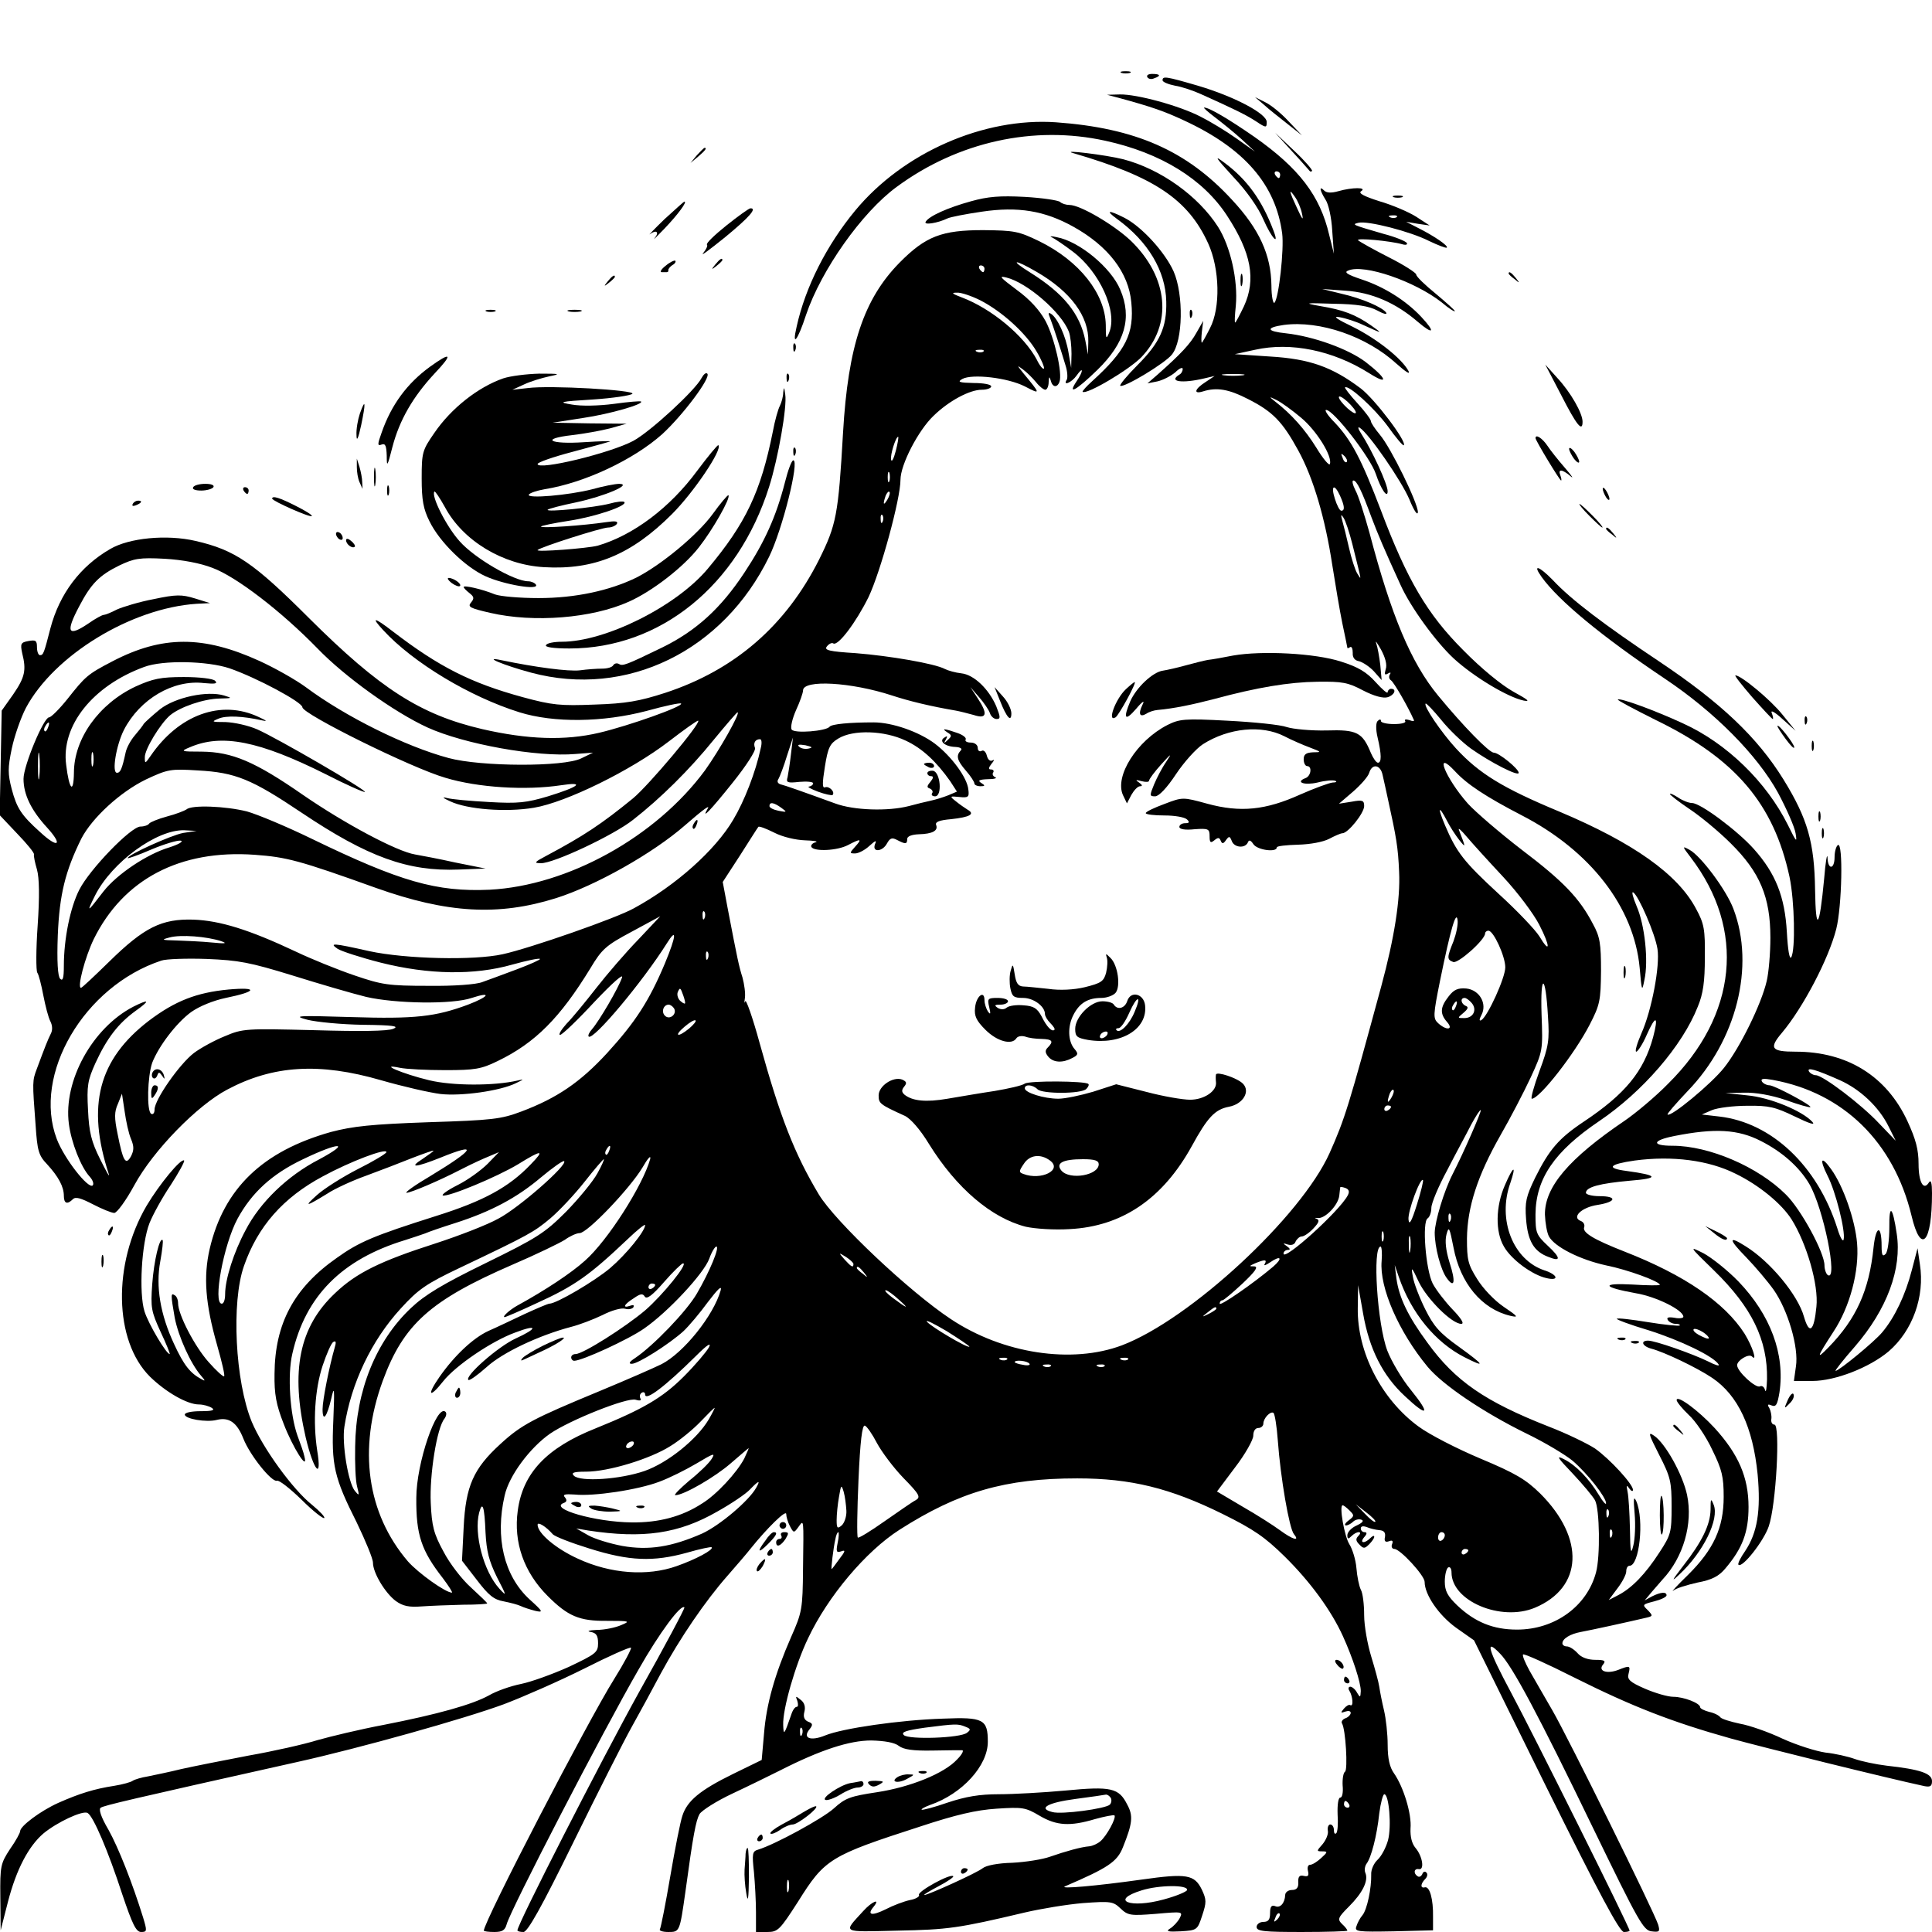 <?xml version="1.0" standalone="no"?>
<!DOCTYPE svg PUBLIC "-//W3C//DTD SVG 20010904//EN"
 "http://www.w3.org/TR/2001/REC-SVG-20010904/DTD/svg10.dtd">
<svg version="1.0" xmlns="http://www.w3.org/2000/svg"
 width="575pt" height="575pt" viewBox="0 0 575 575"
 preserveAspectRatio="xMidYMid meet">
<g transform="translate(0,575) scale(0.1,-0.1)"
fill="#000000" stroke="none">
<path d="M3338 5533 c6 -2 18 -2 25 0 6 3 1 5 -13 5 -14 0 -19 -2 -12 -5z"/>
<path d="M3415 5520 c3 -5 12 -7 20 -3 21 7 19 13 -6 13 -11 0 -18 -4 -14 -10z"/>
<path d="M3460 5511 c0 -5 17 -12 37 -16 20 -3 55 -15 77 -25 100 -45 133 -61
164 -81 30 -20 32 -20 32 -2 0 25 -97 76 -205 108 -96 28 -105 29 -105 16z"/>
<path d="M3325 5460 c107 -29 142 -42 200 -69 179 -83 272 -191 291 -336 6
-46 -10 -193 -23 -206 -4 -4 -9 19 -9 51 -1 91 -36 168 -117 255 -135 147
-288 214 -524 231 -215 15 -455 -90 -598 -263 -85 -103 -148 -227 -174 -345
-15 -64 3 -42 28 35 45 133 166 305 270 381 182 134 408 184 621 137 165 -36
291 -114 362 -223 72 -110 87 -190 50 -270 -13 -27 -24 -48 -26 -48 -2 0 -1
22 2 50 7 75 -16 177 -53 235 -59 92 -171 172 -282 201 -51 13 -191 30 -148
18 240 -70 341 -137 401 -269 34 -75 37 -191 5 -252 -12 -24 -23 -43 -24 -43
-2 0 -2 15 0 33 l4 32 -20 -35 c-18 -33 -46 -63 -116 -125 l-30 -26 30 6 c17
4 40 16 53 27 12 12 22 16 22 10 0 -6 -4 -14 -10 -17 -34 -21 8 -27 75 -11
l30 7 -27 -18 c-33 -21 -37 -37 -8 -28 41 13 77 7 135 -23 73 -37 102 -67 149
-153 45 -82 80 -202 101 -340 9 -57 22 -135 30 -174 8 -38 15 -71 15 -73 0 -2
4 -1 8 2 5 3 8 -5 8 -17 -1 -14 6 -23 19 -25 11 -3 31 -16 44 -30 l23 -26 -4
45 c-3 24 -8 53 -12 64 -4 11 2 3 14 -18 13 -24 19 -46 14 -59 -4 -15 -3 -18
6 -13 8 5 11 4 6 -3 -3 -6 -2 -13 4 -17 8 -5 50 -77 68 -118 2 -4 -4 -4 -14 0
-10 3 -15 2 -12 -3 4 -5 -11 -9 -33 -9 -21 0 -39 4 -39 9 0 6 -4 6 -10 0 -5
-5 -6 -24 0 -49 12 -51 12 -75 1 -75 -5 0 -14 13 -21 29 -25 61 -41 70 -132
67 -46 -1 -99 4 -118 10 -19 7 -98 15 -176 19 -130 7 -144 5 -180 -13 -91 -47
-157 -152 -132 -208 l12 -25 13 25 c8 14 19 26 26 26 8 0 7 4 -3 11 -12 8 -10
9 8 4 12 -3 22 -3 22 2 0 4 16 26 36 48 30 33 33 35 15 8 -12 -17 -28 -48 -36
-67 -14 -34 -14 -36 3 -36 11 0 35 25 62 66 24 36 60 76 80 89 77 49 175 58
242 24 23 -12 58 -27 77 -34 34 -13 35 -14 9 -14 -21 -1 -28 -6 -28 -21 0 -11
5 -20 10 -20 16 0 12 -30 -5 -36 -31 -12 -3 -22 36 -13 23 6 47 8 53 5 6 -2 3
-5 -8 -5 -10 -1 -54 -17 -97 -36 -102 -46 -177 -54 -276 -27 -73 20 -73 20
-128 -1 -30 -11 -55 -23 -55 -27 0 -4 25 -7 56 -7 30 0 60 -5 67 -12 8 -8 7
-11 -6 -11 -9 0 -17 -5 -17 -11 0 -7 17 -10 45 -7 42 3 45 1 45 -21 0 -19 3
-21 14 -12 11 9 15 9 19 -1 4 -10 8 -10 16 2 9 12 11 12 17 -3 7 -20 40 -23
48 -4 3 8 8 7 16 -5 11 -18 70 -26 70 -10 0 4 28 7 63 8 37 1 74 8 92 17 17 9
35 17 40 17 17 0 65 60 65 81 0 17 -5 19 -37 13 l-38 -6 42 36 c23 20 45 45
48 56 9 29 34 24 40 -7 4 -16 10 -46 15 -68 26 -118 31 -147 34 -220 4 -81
-14 -196 -53 -340 -97 -357 -108 -394 -154 -497 -85 -189 -415 -495 -618 -572
-149 -56 -354 -25 -509 78 -124 82 -344 290 -393 371 -73 122 -115 230 -176
450 -21 77 -41 133 -43 125 -3 -8 -3 -4 -1 10 2 14 -2 41 -7 60 -11 35 -15 54
-44 205 l-15 80 52 80 c28 44 52 82 54 84 2 3 23 -5 47 -17 25 -13 64 -22 92
-23 27 -1 41 -3 31 -6 -9 -2 -15 -9 -12 -14 9 -14 77 -11 109 6 38 20 43 19
21 -5 -17 -19 -17 -20 0 -20 10 0 29 10 42 22 19 17 23 19 17 5 -9 -25 23 -22
36 3 9 16 15 18 30 10 25 -13 30 -13 30 3 0 8 13 13 34 14 42 1 59 11 52 28
-3 9 10 14 45 17 55 6 72 15 49 28 -8 5 -24 16 -35 25 -19 15 -19 16 10 13 27
-3 30 0 27 22 -3 35 -50 99 -100 137 -47 35 -126 63 -182 63 -72 0 -125 -5
-131 -13 -10 -13 -106 -21 -113 -8 -4 6 2 32 13 57 12 26 21 52 21 59 0 33
143 25 265 -15 52 -17 114 -32 190 -45 11 -2 35 -8 53 -13 39 -13 43 3 11 51
l-21 32 26 -30 c14 -16 29 -38 32 -47 3 -10 12 -18 20 -18 12 0 12 5 -1 38
-22 51 -66 94 -104 98 -18 2 -39 8 -49 13 -30 16 -164 39 -265 47 -80 5 -95 9
-86 20 6 8 15 12 19 9 14 -9 68 63 105 138 36 76 95 292 95 349 0 45 53 147
98 190 46 45 108 78 144 78 16 0 28 5 28 10 0 6 -24 10 -52 10 -43 1 -50 3
-34 12 29 16 135 4 186 -22 48 -25 48 -24 -5 40 -19 24 -19 24 0 10 11 -8 28
-25 38 -37 10 -13 23 -23 28 -23 5 0 10 10 10 23 1 16 2 18 6 5 5 -21 19 -23
26 -5 10 25 -15 132 -41 181 -18 33 -47 65 -87 94 -48 36 -54 42 -30 36 62
-15 164 -104 186 -161 5 -13 8 -43 8 -66 l-1 -42 -8 46 c-8 49 -33 103 -52
115 -8 5 -9 2 -3 -12 4 -10 14 -39 22 -64 8 -25 19 -60 24 -77 6 -18 7 -37 4
-43 -13 -20 14 -9 29 12 21 30 21 14 0 -17 -28 -42 -2 -28 62 34 82 80 104
155 68 239 -27 65 -122 144 -189 156 -16 4 -23 3 -15 0 8 -4 37 -23 63 -43 80
-60 134 -179 108 -241 -9 -22 -10 -19 -10 23 -2 93 -78 190 -198 249 -62 30
-74 32 -167 33 -123 0 -171 -18 -249 -97 -106 -108 -153 -247 -168 -506 -14
-245 -20 -274 -71 -377 -99 -197 -251 -329 -458 -397 -77 -25 -117 -32 -210
-35 -102 -4 -126 -2 -214 22 -154 42 -249 90 -386 195 -57 44 -67 45 -30 5 90
-98 259 -199 406 -245 103 -32 248 -30 378 4 54 15 101 25 103 22 8 -8 -155
-66 -244 -87 -102 -24 -213 -20 -348 11 -184 43 -304 120 -515 330 -166 166
-221 203 -338 230 -86 20 -198 9 -254 -24 -90 -52 -151 -134 -178 -236 -19
-74 -21 -80 -31 -80 -5 0 -9 11 -9 24 0 20 -4 22 -26 18 -22 -4 -24 -8 -18
-36 13 -51 8 -72 -27 -123 l-34 -48 -3 -156 -3 -155 52 -55 c29 -30 52 -58 50
-62 -1 -5 3 -25 9 -45 7 -25 8 -80 2 -167 -5 -71 -5 -134 -1 -140 4 -5 12 -36
18 -68 6 -31 15 -66 21 -77 6 -12 7 -26 1 -37 -9 -18 -18 -41 -41 -103 -14
-37 -14 -38 -4 -170 5 -75 9 -89 34 -115 34 -37 50 -67 50 -94 0 -23 10 -27
27 -10 8 8 24 3 59 -15 27 -14 56 -26 64 -26 8 0 35 37 60 83 56 103 187 237
276 284 137 73 275 81 458 28 66 -19 145 -37 177 -41 62 -7 177 9 224 32 25
12 26 13 5 8 -69 -16 -193 -16 -263 1 -79 19 -154 51 -87 37 19 -4 80 -7 135
-7 88 0 107 3 156 27 112 54 186 129 276 276 34 57 46 68 123 109 l85 46 -65
-69 c-37 -38 -93 -103 -125 -144 -32 -41 -72 -90 -89 -107 -16 -18 -25 -33
-19 -33 6 0 52 44 102 98 55 58 88 87 82 72 -11 -32 -68 -129 -89 -153 -8 -9
-13 -19 -10 -22 13 -13 160 162 233 278 30 48 28 22 -6 -60 -47 -112 -88 -175
-172 -267 -80 -87 -149 -134 -255 -174 -61 -23 -87 -26 -277 -32 -170 -6 -225
-12 -290 -29 -203 -57 -319 -168 -361 -348 -19 -83 -13 -163 22 -286 14 -49
24 -91 21 -93 -2 -3 -23 16 -46 42 -42 47 -91 142 -91 175 0 10 -4 21 -10 24
-12 8 -12 2 0 -67 11 -56 47 -136 78 -172 13 -15 14 -18 2 -11 -34 18 -53 42
-82 105 -41 88 -55 171 -41 246 6 33 9 61 7 63 -9 10 -26 -62 -31 -131 -5 -70
-3 -81 25 -142 17 -36 29 -66 27 -66 -10 0 -63 89 -75 127 -17 55 -9 202 15
263 10 25 38 76 63 113 24 37 42 70 40 73 -9 8 -74 -71 -112 -135 -101 -173
-97 -401 10 -508 47 -46 111 -83 146 -83 13 0 30 -5 38 -10 11 -7 2 -10 -32
-10 -27 0 -48 -4 -48 -10 0 -13 64 -24 95 -16 36 9 60 -7 79 -55 20 -51 85
-131 100 -126 6 3 39 -23 73 -56 34 -34 65 -58 68 -55 3 3 -13 20 -36 39 -57
45 -147 169 -180 248 -49 120 -61 355 -23 463 41 118 117 204 235 267 81 44
189 85 189 72 0 -4 -38 -27 -84 -50 -47 -24 -102 -59 -123 -78 -40 -36 -33
-35 32 5 21 14 73 38 115 53 41 15 103 39 138 53 34 13 62 23 62 21 0 -2 -15
-12 -32 -24 -44 -28 -21 -26 54 4 113 46 101 25 -31 -55 -46 -27 -78 -50 -71
-50 13 0 101 38 155 66 17 9 50 25 75 36 l45 19 -34 -35 c-19 -19 -59 -48 -89
-63 -30 -15 -49 -29 -44 -31 16 -5 161 55 224 93 71 44 81 44 37 -1 -65 -68
-141 -109 -281 -153 -186 -59 -229 -77 -296 -125 -127 -89 -184 -195 -185
-345 -1 -60 5 -92 27 -148 27 -71 74 -145 62 -98 -2 11 -12 39 -21 63 -22 63
-30 179 -15 243 39 172 148 281 335 338 22 7 49 16 60 20 11 5 52 19 90 31
106 34 183 75 254 135 36 30 67 52 70 49 11 -11 -136 -140 -196 -171 -32 -18
-117 -51 -188 -74 -162 -52 -234 -87 -297 -147 -108 -101 -134 -232 -88 -431
24 -100 49 -128 34 -38 -13 85 -7 182 16 252 12 36 26 68 32 71 8 5 9 -1 4
-17 -16 -56 -36 -156 -36 -183 0 -40 13 -24 26 32 9 40 10 31 6 -65 -6 -134 2
-170 70 -305 26 -54 48 -107 48 -119 0 -30 36 -90 68 -114 21 -15 39 -19 77
-16 28 2 83 4 123 5 39 0 72 2 72 4 0 2 -22 23 -48 47 -27 24 -64 72 -82 107
-29 53 -35 76 -38 145 -4 82 18 224 41 251 5 7 7 16 3 20 -26 25 -87 -153 -87
-256 -1 -110 15 -157 79 -239 18 -24 30 -43 27 -43 -19 0 -100 58 -131 93
-122 143 -149 334 -75 537 62 169 142 240 386 346 70 30 140 64 156 74 15 11
35 20 44 20 23 0 149 132 187 195 16 28 26 39 23 25 -22 -78 -126 -242 -194
-302 -41 -37 -118 -88 -202 -134 -23 -13 -46 -34 -37 -34 3 0 45 18 92 40 117
53 160 84 274 192 28 27 52 46 52 42 0 -18 -56 -87 -104 -128 -46 -39 -160
-106 -181 -106 -4 0 -37 -14 -74 -31 -36 -17 -84 -40 -107 -50 -46 -21 -102
-74 -146 -137 -39 -56 -30 -65 11 -13 37 47 145 120 214 145 68 26 69 13 1
-18 -52 -24 -152 -112 -140 -123 3 -3 27 14 54 38 48 44 157 95 252 120 24 6
66 22 93 35 27 14 56 22 67 19 10 -3 21 -1 25 4 3 7 0 8 -9 5 -25 -9 -19 4 10
22 20 14 27 15 33 5 6 -9 23 4 57 43 27 31 53 56 57 56 16 0 -60 -94 -113
-140 -59 -50 -185 -130 -207 -130 -7 0 -13 -4 -13 -10 0 -5 4 -10 9 -10 23 0
161 63 208 96 71 49 178 164 194 208 7 20 17 36 21 36 11 0 -20 -75 -58 -140
-30 -52 -129 -155 -184 -192 -17 -11 -20 -17 -10 -17 18 -1 112 59 154 97 16
15 49 54 73 87 29 38 42 51 38 35 -21 -75 -110 -186 -176 -220 -20 -10 -102
-46 -184 -80 -198 -82 -233 -100 -296 -158 -80 -73 -103 -125 -109 -247 l-5
-100 44 -57 c35 -46 51 -59 80 -64 20 -4 43 -10 51 -14 8 -4 27 -10 42 -14 26
-6 25 -3 -16 34 -76 70 -103 184 -74 309 13 59 75 142 135 184 60 41 231 109
255 101 13 -4 18 -2 14 4 -3 6 -2 13 4 17 5 3 10 1 10 -5 0 -22 60 24 152 115
33 33 46 41 38 25 -8 -14 -41 -53 -75 -87 -63 -63 -121 -97 -262 -154 -146
-58 -217 -133 -232 -245 -13 -94 18 -183 89 -254 60 -60 94 -75 177 -74 68 0
70 -1 41 -13 -16 -7 -49 -14 -72 -14 -23 -1 -31 -4 -18 -6 17 -3 22 -11 22
-34 0 -27 -7 -32 -87 -70 -49 -22 -113 -45 -143 -51 -30 -6 -73 -21 -95 -34
-49 -27 -151 -56 -315 -88 -69 -13 -156 -34 -195 -45 -38 -12 -131 -33 -205
-46 -74 -14 -164 -32 -200 -40 -36 -9 -81 -18 -100 -22 -19 -3 -39 -9 -45 -13
-5 -4 -30 -11 -55 -15 -59 -9 -104 -23 -167 -51 -53 -24 -113 -69 -113 -84 0
-5 -13 -29 -30 -53 -28 -43 -30 -50 -29 -143 l1 -99 22 86 c25 96 61 164 105
202 41 34 118 70 132 61 17 -10 61 -113 103 -242 30 -89 41 -112 56 -112 18 0
18 3 6 43 -32 103 -73 207 -103 261 -23 39 -30 62 -23 66 12 7 79 23 585 136
185 41 499 129 615 172 58 22 165 69 239 106 73 37 136 65 139 62 2 -3 -20
-45 -50 -93 -79 -126 -388 -722 -388 -749 0 -2 14 -4 31 -4 24 0 32 5 37 23
10 40 285 572 393 759 62 109 126 195 136 184 2 -2 -58 -115 -135 -252 -114
-206 -362 -691 -362 -709 0 -3 8 -5 18 -5 12 0 52 70 149 268 72 147 150 301
173 342 23 41 62 113 87 160 57 105 132 215 198 290 28 32 59 68 69 81 49 61
106 117 106 103 0 -8 5 -25 11 -36 11 -21 12 -21 25 -3 17 23 16 30 14 -125
-1 -118 -3 -129 -35 -201 -49 -112 -74 -200 -81 -288 l-7 -79 -86 -42 c-98
-48 -136 -80 -150 -124 -6 -17 -22 -98 -36 -180 -14 -82 -28 -153 -31 -158 -3
-4 8 -8 25 -8 34 0 34 0 51 120 23 169 31 211 42 231 7 11 51 39 98 61 47 22
110 53 142 69 120 61 206 89 271 89 40 -1 69 -6 82 -16 14 -11 42 -15 100 -14
44 1 84 1 89 1 5 -1 -1 -13 -15 -27 -38 -42 -140 -83 -239 -98 -79 -12 -94
-17 -128 -48 -33 -30 -176 -108 -226 -123 -17 -5 -18 -12 -12 -67 3 -33 6 -87
6 -119 l0 -59 34 0 c31 0 37 6 91 90 80 128 95 137 364 224 106 35 166 49 227
53 77 5 86 4 128 -21 51 -30 91 -32 165 -10 29 8 55 13 58 11 6 -7 -23 -61
-42 -77 -8 -7 -23 -14 -33 -15 -25 -2 -71 -15 -117 -31 -22 -8 -73 -16 -112
-18 -43 -1 -78 -8 -88 -16 -17 -14 -163 -80 -174 -80 -3 1 16 12 42 26 27 14
47 28 44 30 -8 9 -108 -46 -102 -56 3 -4 -9 -12 -27 -15 -18 -4 -50 -16 -71
-27 -42 -21 -58 -18 -37 7 22 27 -5 16 -31 -13 -60 -66 -68 -62 102 -58 150 3
181 7 379 54 47 11 125 24 173 28 83 6 90 5 112 -16 22 -21 30 -22 105 -16 80
7 81 7 71 -13 -6 -11 -19 -25 -29 -31 -13 -8 -6 -10 32 -8 49 3 50 4 64 47 13
39 13 47 -1 77 -22 45 -45 49 -179 30 -135 -19 -249 -29 -228 -20 128 55 155
73 172 116 29 72 31 94 13 127 -25 50 -48 55 -184 42 -65 -6 -155 -11 -198
-11 -58 0 -99 -7 -153 -25 -40 -14 -75 -23 -77 -21 -2 2 9 8 25 14 96 33 172
117 172 188 0 67 -13 74 -133 69 -129 -4 -300 -29 -351 -50 -44 -18 -69 -8
-46 19 10 13 9 17 -5 22 -11 5 -15 14 -11 29 4 15 0 28 -11 36 -15 12 -16 12
-10 -3 3 -10 3 -18 -2 -18 -5 0 -12 -10 -16 -23 -21 -61 -23 -63 -24 -31 -2
47 36 179 74 258 59 125 172 259 272 323 177 113 315 153 529 153 160 0 277
-29 433 -106 93 -46 126 -69 185 -127 76 -75 138 -160 173 -237 29 -64 53
-137 53 -163 -1 -20 -2 -20 -11 -5 -5 10 -15 18 -20 18 -6 0 -7 -6 -3 -12 10
-16 13 -48 3 -43 -4 3 -12 -2 -19 -10 -11 -13 -10 -14 4 -9 9 3 16 2 16 -4 0
-5 -7 -13 -16 -16 -8 -3 -13 -10 -10 -15 11 -17 18 -139 9 -144 -5 -3 -8 -22
-7 -41 2 -20 -1 -36 -7 -36 -6 0 -9 -21 -8 -50 2 -27 0 -53 -4 -56 -4 -4 -7 0
-7 9 0 10 -5 17 -11 17 -5 0 -9 -9 -7 -19 2 -10 -6 -28 -16 -40 -18 -20 -18
-21 -1 -21 17 0 17 -2 -3 -20 -12 -11 -26 -20 -33 -20 -6 0 -9 -8 -6 -19 3
-14 0 -17 -13 -14 -12 3 -17 -2 -16 -19 1 -16 -5 -23 -19 -23 -11 0 -20 -7
-20 -15 -1 -24 -15 -40 -30 -33 -11 4 -15 -2 -15 -21 0 -19 -5 -26 -20 -26
-11 0 -20 -7 -20 -15 0 -13 22 -15 135 -15 74 0 135 2 135 4 0 3 -7 12 -16 20
-14 14 -12 19 21 52 40 40 58 76 49 99 -4 8 -2 21 3 28 14 18 31 83 38 150 4
31 11 57 15 57 14 0 22 -96 11 -137 -6 -22 -20 -48 -31 -58 -11 -10 -20 -30
-19 -44 1 -40 -12 -104 -26 -121 -7 -8 -15 -23 -18 -33 -6 -16 2 -17 111 -15
l117 3 0 40 c1 53 -10 91 -24 88 -14 -4 -14 10 1 25 6 6 8 15 3 19 -4 5 -10 2
-12 -5 -3 -6 -9 -10 -14 -6 -13 8 -11 24 4 21 17 -3 11 38 -10 63 -11 13 -16
33 -15 58 4 43 -21 124 -49 164 -13 18 -19 44 -19 85 0 32 -5 78 -11 103 -6
25 -12 56 -14 70 -2 14 -13 54 -24 90 -11 36 -21 91 -21 123 0 32 -4 66 -10
76 -5 10 -11 39 -13 64 -2 25 -12 57 -21 71 -15 24 -31 116 -20 116 3 0 12 -7
21 -16 14 -14 14 -16 -3 -29 -11 -8 -14 -15 -8 -15 5 0 15 5 21 11 6 6 17 9
25 6 8 -3 3 -9 -14 -17 -16 -7 -28 -20 -28 -29 0 -12 3 -12 12 -3 7 7 16 12
22 12 6 0 5 -5 -1 -11 -9 -9 -8 -15 3 -26 12 -13 16 -12 29 1 8 8 15 18 15 22
0 5 -5 3 -12 -4 -17 -17 -33 -15 -18 3 9 10 9 15 1 15 -6 0 -11 5 -11 11 0 7
7 8 18 4 9 -4 26 -8 37 -9 14 -1 19 -7 17 -20 -3 -13 1 -17 12 -13 10 4 13 1
9 -9 -3 -7 0 -14 7 -14 17 0 90 -79 90 -98 0 -38 42 -99 93 -136 l54 -38 214
-434 c159 -321 219 -433 232 -434 9 0 17 2 17 4 0 10 -289 590 -353 709 -68
127 -79 164 -33 116 37 -37 115 -184 277 -519 135 -278 150 -305 174 -308 24
-3 26 -1 20 20 -12 38 -268 557 -315 638 -24 41 -54 94 -68 118 -13 24 -22 45
-19 48 3 3 72 -28 153 -69 172 -86 290 -132 465 -181 98 -27 457 -116 577
-142 17 -3 22 0 22 15 0 23 -35 35 -135 46 -33 4 -75 13 -95 20 -19 7 -58 16
-87 19 -28 4 -85 22 -127 41 -42 20 -99 40 -128 45 -28 6 -54 14 -58 19 -3 5
-18 13 -33 16 -15 4 -27 10 -27 14 0 12 -49 31 -80 31 -16 0 -54 11 -84 24
-46 20 -54 28 -49 45 6 24 4 25 -31 11 -34 -13 -61 -3 -45 16 9 11 5 14 -23
14 -22 0 -42 7 -53 20 -10 11 -24 20 -32 20 -7 0 -13 4 -13 9 0 14 23 28 55
34 28 5 142 30 193 42 22 5 22 6 6 23 -17 16 -16 17 19 26 20 5 37 13 37 18 0
11 -17 10 -43 -3 l-22 -12 20 24 c11 13 26 30 33 38 62 66 91 166 73 252 -13
61 -65 154 -98 176 -19 13 -17 6 15 -57 34 -66 37 -80 37 -154 0 -76 -2 -84
-36 -136 -42 -65 -82 -106 -122 -127 l-29 -15 26 35 c14 18 26 41 26 50 0 10
4 17 10 17 29 0 44 136 20 192 -8 17 -9 8 -5 -37 3 -33 1 -76 -4 -95 -7 -29
-9 -21 -10 50 -1 47 -4 96 -7 110 -4 20 -3 22 5 10 6 -8 11 -10 11 -4 0 17
-69 92 -113 123 -23 15 -85 45 -137 65 -191 75 -279 136 -361 249 -59 80 -85
135 -93 192 l-5 40 12 -35 c37 -108 109 -195 195 -239 65 -33 61 -25 -15 30
-59 42 -76 62 -101 112 -17 34 -34 78 -37 97 -6 32 -4 31 18 -16 25 -51 98
-124 126 -124 10 0 0 16 -26 43 -22 23 -49 58 -59 77 -21 42 -32 184 -15 194
6 4 11 18 11 31 0 14 21 64 47 112 25 49 58 109 71 135 14 26 27 46 29 44 3
-3 -51 -127 -84 -191 -26 -51 -52 -139 -53 -173 0 -44 18 -112 36 -136 23 -32
27 -11 8 47 -11 36 -14 64 -9 83 7 26 9 22 21 -39 20 -106 84 -183 169 -203
26 -6 23 -2 -20 27 -28 19 -62 55 -79 83 -27 43 -30 57 -30 120 1 94 32 188
99 306 30 52 71 131 91 174 36 78 36 81 32 187 -4 125 12 121 19 -5 5 -72 2
-90 -25 -163 -17 -46 -27 -83 -23 -83 23 0 127 133 172 220 31 60 33 72 34
160 0 81 -3 102 -24 140 -40 77 -88 127 -212 221 -65 50 -137 112 -160 137
-68 77 -103 166 -38 96 35 -38 91 -75 197 -130 206 -106 335 -274 352 -454 6
-70 7 -73 14 -37 13 57 1 165 -23 220 -11 26 -16 45 -10 41 16 -10 65 -123 72
-168 8 -50 -17 -183 -48 -252 -13 -30 -20 -54 -15 -54 4 0 19 22 31 50 27 61
36 57 19 -7 -28 -102 -83 -169 -206 -251 -75 -50 -103 -83 -145 -167 -27 -56
-31 -72 -27 -124 5 -64 23 -96 67 -112 37 -15 37 -3 -3 34 -34 32 -36 38 -36
93 1 106 56 187 189 277 129 87 248 224 294 341 16 38 21 75 21 146 1 84 -2
101 -26 145 -54 103 -187 197 -408 290 -168 70 -238 113 -307 188 -43 47 -97
126 -90 133 2 2 23 -20 46 -48 23 -29 64 -68 89 -86 58 -41 142 -84 142 -72 0
12 -59 60 -74 60 -14 0 -91 79 -166 170 -80 97 -139 237 -204 484 -15 54 -33
111 -42 127 -8 16 -11 29 -6 29 10 0 25 -31 54 -110 19 -50 37 -93 86 -200 30
-67 106 -171 159 -220 59 -54 160 -115 208 -125 21 -4 12 3 -30 26 -36 20 -96
69 -150 124 -107 107 -167 209 -245 416 -58 152 -87 208 -138 262 -20 20 -31
37 -25 37 22 0 132 -142 148 -191 15 -45 35 -74 35 -51 0 21 -46 121 -79 172
-9 14 -11 21 -4 17 27 -17 125 -159 148 -214 13 -32 24 -49 25 -37 0 27 -80
191 -113 230 -15 18 -27 36 -27 41 0 5 -18 29 -40 53 -22 24 -38 45 -37 47 10
9 87 -61 127 -115 24 -34 46 -60 48 -57 10 10 -86 137 -128 169 -85 64 -152
88 -270 95 l-105 7 60 13 c107 24 232 -2 339 -69 61 -39 55 -17 -10 33 -52 39
-155 76 -236 85 -59 6 -62 17 -7 25 107 14 247 -34 336 -116 27 -24 41 -33 35
-21 -20 37 -93 95 -165 131 -50 24 -62 33 -40 29 18 -3 49 -13 70 -23 59 -27
60 -27 23 -1 -46 32 -83 46 -150 57 -51 9 -48 10 40 7 68 -1 105 -7 129 -20
18 -10 30 -13 27 -7 -10 16 -72 43 -134 57 l-57 14 69 -5 c78 -5 150 -36 216
-93 47 -40 53 -31 10 15 -46 49 -110 89 -176 111 -45 15 -55 22 -41 27 47 20
198 -32 278 -95 21 -18 39 -29 39 -26 0 3 -26 26 -57 52 -32 26 -58 51 -58 57
0 5 -37 29 -83 52 -45 23 -86 46 -90 50 -7 8 97 -2 132 -12 10 -3 16 -1 13 4
-3 5 -34 18 -69 27 -93 27 -96 28 -75 33 27 7 155 -26 210 -54 27 -13 51 -22
53 -20 6 5 -38 35 -86 59 l-35 18 35 -6 35 -5 -40 26 c-22 14 -71 35 -109 46
-47 15 -64 24 -55 30 19 12 -26 12 -68 0 -21 -6 -35 -5 -42 2 -16 16 -13 0 4
-27 9 -13 18 -54 20 -92 l5 -69 -14 56 c-27 116 -89 198 -223 292 -75 52 -134
87 -149 87 -4 0 11 -13 32 -29 21 -16 57 -45 79 -65 l40 -37 -55 39 c-31 22
-79 51 -107 65 -64 33 -190 67 -240 66 l-38 -1 30 -8z m485 -230 c0 -5 -2 -10
-4 -10 -3 0 -8 5 -11 10 -3 6 -1 10 4 10 6 0 11 -4 11 -10z m65 -116 c5 -22 1
-18 -14 15 -24 51 -27 64 -7 35 8 -11 18 -34 21 -50z m282 -10 c-3 -3 -12 -4
-19 -1 -8 3 -5 6 6 6 11 1 17 -2 13 -5z m-1072 -163 c102 -59 156 -133 154
-208 l-1 -38 -8 42 c-16 80 -65 140 -164 202 -63 39 -48 41 19 2z m-155 9 c0
-5 -2 -10 -4 -10 -3 0 -8 5 -11 10 -3 6 -1 10 4 10 6 0 11 -4 11 -10z m-12
-94 c64 -33 135 -97 167 -152 15 -25 24 -48 22 -51 -3 -3 -13 9 -21 26 -38 72
-136 153 -224 186 -29 11 -32 14 -14 14 12 1 44 -10 70 -23z m9 -152 c-3 -3
-12 -4 -19 -1 -8 3 -5 6 6 6 11 1 17 -2 13 -5z m771 -71 c-16 -2 -40 -2 -55 0
-16 2 -3 4 27 4 30 0 43 -2 28 -4z m174 -126 c46 -38 94 -115 86 -138 -2 -6
-20 15 -40 48 -34 55 -75 101 -123 138 -19 15 -19 16 5 4 14 -7 46 -30 72 -52z
m148 38 c13 -14 19 -25 13 -25 -5 0 -20 11 -33 25 -13 14 -19 25 -13 25 5 0
20 -11 33 -25z m-1354 -137 c-6 -23 -12 -35 -14 -26 -3 14 14 68 21 68 2 0 -1
-19 -7 -42z m1342 -33 c-3 -3 -9 2 -12 12 -6 14 -5 15 5 6 7 -7 10 -15 7 -18z
m-1361 -57 c-3 -7 -5 -2 -5 12 0 14 2 19 5 13 2 -7 2 -19 0 -25z m1341 -43
c14 -31 15 -45 4 -45 -5 0 -13 16 -19 35 -13 40 -2 47 15 10z m-1347 -12 c-12
-20 -14 -14 -5 12 4 9 9 14 11 11 3 -2 0 -13 -6 -23z m-14 -65 c-3 -8 -6 -5
-6 6 -1 11 2 17 5 13 3 -3 4 -12 1 -19z m1398 -68 c29 -117 28 -108 14 -86 -6
10 -17 44 -24 75 -7 31 -16 67 -20 81 -5 18 -4 21 3 10 6 -8 18 -44 27 -80z
m-3393 -70 c71 -26 206 -130 313 -240 82 -85 229 -190 327 -235 110 -50 327
-89 441 -79 l52 4 -35 -17 c-52 -26 -299 -25 -395 1 -127 34 -307 123 -425
211 -30 22 -92 57 -138 78 -167 76 -289 76 -437 -1 -75 -39 -81 -45 -134 -112
-24 -30 -49 -55 -55 -55 -16 0 -76 -144 -76 -183 0 -47 23 -94 71 -146 47 -52
32 -62 -21 -13 -57 51 -70 72 -85 128 -12 46 -12 63 0 121 8 38 27 92 42 121
84 157 313 297 508 310 l40 2 -45 14 c-39 12 -56 12 -122 -2 -43 -8 -92 -23
-110 -31 -17 -9 -35 -16 -39 -16 -5 0 -25 -11 -45 -25 -62 -42 -70 -28 -28 51
35 67 60 92 119 121 44 21 60 24 135 20 53 -3 106 -13 142 -27z m51 -299 c81
-28 217 -101 217 -116 0 -20 325 -181 426 -210 96 -29 238 -38 344 -22 72 11
55 -4 -39 -33 -64 -19 -89 -22 -175 -17 -56 3 -112 8 -126 12 -16 4 -12 0 10
-10 51 -24 166 -33 249 -19 96 16 289 111 401 197 47 36 86 64 88 62 8 -8
-148 -193 -194 -231 -93 -76 -147 -112 -258 -171 -36 -19 -38 -22 -16 -22 37
-1 216 83 274 129 82 64 168 149 240 238 37 45 69 82 71 82 10 0 -54 -113 -97
-173 -146 -198 -408 -343 -641 -355 -158 -7 -266 24 -530 152 -74 36 -160 72
-192 81 -64 16 -165 20 -180 6 -6 -4 -31 -14 -58 -21 -26 -7 -50 -17 -53 -21
-3 -5 -15 -9 -26 -9 -28 0 -151 -127 -182 -188 -27 -53 -46 -146 -46 -227 0
-36 -3 -46 -11 -38 -7 7 -10 51 -7 130 5 120 22 190 70 287 32 62 116 139 192
176 66 31 74 32 155 27 112 -6 160 -26 309 -126 197 -132 316 -175 467 -169
l80 3 -90 18 c-49 11 -103 21 -120 24 -54 9 -208 91 -333 177 -144 100 -211
128 -302 129 -62 0 -64 1 -35 13 95 41 206 19 404 -80 62 -32 115 -55 117 -53
6 5 -261 160 -320 186 -27 12 -69 21 -95 22 -41 0 -43 1 -21 10 23 10 72 8
130 -5 17 -4 14 -1 -10 10 -112 53 -238 7 -322 -116 -16 -23 -17 -24 -17 -4
-1 23 46 100 75 125 30 25 100 49 147 50 38 1 40 1 14 9 -50 15 -145 -5 -191
-41 -22 -18 -44 -38 -48 -43 -3 -6 -16 -22 -27 -35 -12 -14 -24 -36 -27 -50
-11 -51 -16 -61 -26 -61 -16 0 -2 83 21 128 47 91 146 150 238 139 33 -3 42
-2 33 7 -6 6 -45 11 -93 11 -69 0 -92 -5 -143 -28 -109 -51 -184 -155 -184
-257 -1 -64 -14 -51 -23 23 -16 117 79 236 232 292 56 21 188 18 254 -4z
m-540 -176 c-3 -9 -8 -14 -10 -11 -3 3 -2 9 2 15 9 16 15 13 8 -4z m2552 -39
c50 -23 92 -63 133 -121 l20 -31 -26 -11 c-15 -6 -38 -13 -52 -16 -14 -3 -43
-10 -65 -16 -62 -16 -164 -13 -220 8 -96 35 -150 54 -163 57 -8 3 -10 9 -5 16
4 7 16 38 25 68 l18 55 -6 -50 c-3 -27 -8 -58 -10 -68 -5 -16 -1 -18 35 -14
23 2 41 0 41 -4 0 -5 -6 -9 -12 -10 -7 0 5 -7 26 -15 22 -8 41 -12 44 -10 8 9
-10 27 -22 23 -9 -4 -9 11 -1 61 9 57 15 69 40 84 44 27 137 24 200 -6z m-431
-23 c-15 -71 -49 -158 -82 -213 -53 -90 -170 -195 -295 -263 -51 -29 -309
-119 -391 -137 -86 -19 -289 -14 -396 9 -111 25 -121 25 -95 7 11 -7 69 -26
128 -41 143 -36 278 -38 391 -6 43 12 81 20 83 17 2 -2 -29 -16 -69 -31 -40
-15 -86 -32 -103 -38 -18 -7 -84 -12 -160 -11 -119 0 -138 3 -220 31 -50 17
-129 49 -175 71 -140 66 -226 92 -304 95 -95 3 -147 -23 -251 -125 -44 -43
-81 -78 -84 -78 -12 0 12 91 38 145 88 178 256 267 479 251 95 -7 131 -16 362
-99 211 -75 363 -84 535 -30 117 37 288 133 384 217 54 47 76 63 67 49 -21
-36 10 -3 74 77 41 51 70 96 67 104 -6 15 1 26 15 26 5 0 6 -12 2 -27z m142
-1 c-10 -2 -22 0 -28 6 -6 6 0 7 19 4 21 -5 23 -7 9 -10z m-2289 -84 c-2 -18
-4 -4 -4 32 0 36 2 50 4 33 2 -18 2 -48 0 -65z m160 35 c-3 -10 -5 -2 -5 17 0
19 2 27 5 18 2 -10 2 -26 0 -35z m2048 -127 c18 -13 18 -14 -8 -9 -15 3 -27 9
-27 14 0 13 13 11 35 -5z m1981 -38 c9 -18 26 -44 37 -58 20 -25 20 -24 -1 30
-3 8 7 -1 23 -20 16 -19 65 -73 108 -119 43 -46 91 -110 108 -143 34 -66 33
-89 0 -34 -12 19 -66 76 -121 126 -103 95 -125 123 -159 203 -23 54 -20 63 5
15z m-3761 -37 c-36 -7 -165 -65 -165 -75 0 -2 32 9 71 26 38 16 78 28 87 26
9 -2 -6 -11 -34 -20 -67 -20 -156 -80 -196 -131 -49 -64 -52 -66 -25 -12 50
99 184 197 266 194 l36 -2 -40 -6z m1552 -253 c-3 -8 -6 -5 -6 6 -1 11 2 17 5
13 3 -3 4 -12 1 -19z m2229 -69 c-20 -49 -20 -55 -1 -62 14 -6 95 66 95 85 0
4 4 8 10 8 15 0 50 -76 50 -109 0 -31 -52 -145 -71 -157 -7 -4 -7 2 0 15 18
34 -6 75 -45 79 -25 2 -37 -3 -53 -24 -25 -32 -26 -51 -4 -76 20 -23 -2 -26
-27 -3 -15 14 -15 23 6 127 31 152 48 210 52 180 2 -13 -4 -41 -12 -63z
m-3668 0 c20 -7 13 -8 -28 -4 -30 3 -77 5 -105 6 -44 1 -47 2 -20 9 33 9 110
3 153 -11z m1449 -51 c-3 -8 -6 -5 -6 6 -1 11 2 17 5 13 3 -3 4 -12 1 -19z
m-1237 -51 c80 -25 179 -54 220 -64 87 -20 256 -23 314 -3 61 20 52 4 -11 -20
-97 -36 -157 -43 -348 -37 -162 5 -175 4 -130 -8 28 -7 102 -14 165 -15 90 -1
110 -4 90 -12 -16 -7 -98 -8 -235 -4 -203 5 -212 5 -266 -18 -30 -12 -72 -35
-92 -50 -43 -33 -117 -139 -117 -168 0 -10 -4 -16 -10 -13 -14 8 -11 112 3
152 19 49 72 119 116 151 24 17 65 34 103 42 93 19 98 33 8 25 -95 -9 -159
-34 -237 -93 -150 -115 -186 -253 -119 -457 3 -11 -8 9 -26 45 -26 52 -33 80
-36 146 -4 73 -1 89 22 140 34 74 68 118 119 155 45 32 42 37 -6 13 -122 -63
-209 -221 -192 -349 7 -55 36 -129 62 -157 9 -10 13 -21 9 -26 -13 -12 -85 80
-107 138 -73 192 81 455 311 531 14 5 75 7 135 5 96 -4 128 -10 255 -49z
m1169 -81 c1 -5 -5 -3 -13 4 -8 6 -12 19 -9 27 6 14 8 14 14 -3 4 -10 8 -23 8
-28z m2341 -1 c17 -20 5 -45 -22 -45 -21 0 -21 0 -2 16 13 11 15 17 7 20 -15
6 -18 24 -4 24 5 0 14 -7 21 -15z m-47 -10 c-3 -9 -8 -14 -10 -11 -3 3 -2 9 2
15 9 16 15 13 8 -4z m-2327 -6 c10 -17 -13 -36 -27 -22 -12 12 -4 33 11 33 5
0 12 -5 16 -11z m45 -60 c-34 -28 -47 -23 -14 5 15 13 30 22 33 19 3 -2 -6
-13 -19 -24z m2090 -206 c-12 -20 -14 -14 -5 12 4 9 9 14 11 11 3 -2 0 -13 -6
-23z m-3751 -123 c9 -22 9 -33 0 -51 -16 -29 -24 -15 -40 66 -10 48 -10 66 1
90 l12 30 8 -53 c4 -29 12 -66 19 -82z m3750 96 c0 -3 -4 -8 -10 -11 -5 -3
-10 -1 -10 4 0 6 5 11 10 11 6 0 10 -2 10 -4z m-3191 -157 c-93 -48 -175 -127
-218 -210 -35 -65 -61 -146 -61 -191 0 -16 -4 -28 -10 -28 -27 0 5 175 47 253
42 77 102 133 195 177 108 52 146 52 47 -1z m864 26 c-3 -9 -8 -14 -10 -11 -3
3 -2 9 2 15 9 16 15 13 8 -4z m-35 -67 c-13 -24 -55 -75 -93 -114 -64 -64 -86
-78 -239 -153 -129 -63 -182 -95 -223 -134 -104 -98 -164 -246 -166 -412 -1
-49 1 -103 6 -120 7 -27 6 -28 -7 -12 -20 25 -39 142 -31 191 20 129 80 256
168 352 52 57 75 73 176 121 206 98 220 106 269 147 27 23 72 71 102 109 29
37 55 67 57 67 2 0 -6 -19 -19 -42z m2439 -93 c-16 -51 -23 -63 -25 -45 -3 24
35 126 43 118 2 -2 -6 -35 -18 -73z m-206 27 c-25 -47 -191 -197 -191 -173 0
6 6 11 13 11 8 0 7 4 -3 11 -13 9 -12 10 3 5 11 -3 20 0 23 9 4 8 12 15 18 15
7 0 23 11 35 24 17 18 19 25 9 29 -7 2 -5 3 4 2 21 -3 61 38 64 67 1 13 3 24
3 25 1 1 8 0 16 -3 10 -4 12 -11 6 -22z m306 -74 c-3 -8 -6 -5 -6 6 -1 11 2
17 5 13 3 -3 4 -12 1 -19z m-200 -60 c-3 -7 -5 -2 -5 12 0 14 2 19 5 13 2 -7
2 -19 0 -25z m80 -30 c-2 -13 -4 -5 -4 17 -1 22 1 32 4 23 2 -10 2 -28 0 -40z
m-85 -31 c-7 -79 51 -211 137 -315 45 -54 165 -135 293 -198 54 -26 116 -63
139 -82 44 -38 99 -108 99 -126 0 -6 -10 5 -21 24 -29 48 -68 89 -104 107 -25
13 -20 5 26 -43 31 -33 60 -68 66 -79 14 -26 16 -168 3 -215 -27 -101 -123
-170 -235 -170 -71 0 -125 22 -178 72 -29 28 -37 43 -37 71 0 20 5 39 10 42 6
3 10 -4 10 -15 0 -85 147 -147 248 -105 143 60 150 206 16 340 -43 42 -73 60
-178 104 -69 29 -153 72 -185 96 -110 81 -182 221 -180 352 l1 68 15 -85 c18
-104 58 -184 124 -245 68 -64 78 -56 19 17 -28 34 -59 87 -71 118 -30 79 -45
310 -20 310 3 0 5 -19 3 -43z m-1572 -9 c0 -12 -6 -9 -26 13 -19 22 -19 22 4
8 12 -8 22 -17 22 -21z m1249 -8 c-59 -50 -159 -119 -159 -110 0 5 3 10 8 10
4 0 31 23 60 50 38 36 48 50 35 51 -16 0 -16 1 2 9 29 12 37 12 29 -2 -4 -6 3
-4 16 5 32 22 39 13 9 -13z m-1218 -17 c13 -16 12 -17 -3 -4 -10 7 -18 15 -18
17 0 8 8 3 21 -13z m-621 -37 c0 -3 -4 -8 -10 -11 -5 -3 -10 -1 -10 4 0 6 5
11 10 11 6 0 10 -2 10 -4z m725 -44 c34 -30 25 -27 -19 6 -16 12 -25 22 -20
22 5 0 23 -13 39 -28z m945 -27 c0 -2 -10 -9 -22 -15 -22 -11 -22 -10 -4 4 21
17 26 19 26 11z m-735 -113 c-5 -5 -112 58 -126 74 -6 8 20 -5 59 -28 38 -24
68 -44 67 -46z m112 -38 c-3 -3 -12 -4 -19 -1 -8 3 -5 6 6 6 11 1 17 -2 13 -5z
m360 0 c-3 -3 -12 -4 -19 -1 -8 3 -5 6 6 6 11 1 17 -2 13 -5z m-293 -13 c3 -4
-6 -6 -19 -3 -14 2 -25 6 -25 8 0 8 39 4 44 -5z m63 -7 c-3 -3 -12 -4 -19 -1
-8 3 -5 6 6 6 11 1 17 -2 13 -5z m160 0 c-3 -3 -12 -4 -19 -1 -8 3 -5 6 6 6
11 1 17 -2 13 -5z m-1178 -159 c-35 -59 -122 -129 -191 -153 -72 -25 -191 -33
-210 -14 -9 9 -1 12 36 12 67 0 191 38 251 76 28 17 68 50 90 73 21 22 40 41
42 41 1 0 -7 -16 -18 -35z m1694 -62 c8 -111 34 -262 48 -279 19 -23 -4 -16
-42 12 -19 14 -69 46 -111 70 l-76 45 54 72 c30 39 54 82 54 94 0 14 6 23 15
23 8 0 15 6 15 13 0 16 21 38 30 32 4 -3 10 -40 13 -82z m-1193 -8 c14 -26 49
-73 79 -104 48 -49 52 -57 36 -66 -10 -5 -51 -34 -93 -63 -41 -29 -77 -51 -79
-48 -3 3 -2 80 2 171 5 115 11 165 19 162 6 -2 22 -25 36 -52z m-725 -5 c-3
-5 -11 -10 -16 -10 -6 0 -7 5 -4 10 3 6 11 10 16 10 6 0 7 -4 4 -10z m330 -41
c-22 -42 -83 -108 -126 -134 -60 -39 -129 -57 -209 -56 -108 1 -248 41 -202
58 9 3 10 9 3 17 -7 8 0 10 29 8 57 -6 189 14 252 38 30 11 80 36 112 55 50
30 56 32 44 13 -8 -13 -38 -42 -67 -65 -28 -24 -47 -43 -41 -43 25 0 118 54
165 95 28 24 51 44 53 45 1 0 -5 -14 -13 -31z m36 -86 c-21 -39 -109 -113
-161 -137 -91 -40 -159 -51 -238 -37 -37 7 -83 21 -102 32 l-35 20 35 -6 c164
-25 270 -10 386 57 41 23 84 52 96 65 26 27 32 29 19 6z m268 -69 c1 -17 -6
-37 -14 -44 -13 -11 -15 -8 -15 16 0 16 3 47 7 69 6 36 7 38 14 15 4 -14 7
-39 8 -56z m-1074 -65 c3 -56 10 -84 34 -133 29 -56 30 -59 7 -34 -47 52 -76
163 -60 226 10 37 16 18 19 -59z m2648 32 c-2 -3 -16 8 -31 24 l-27 28 31 -24
c17 -13 30 -26 27 -28z m694 17 c-3 -8 -6 -5 -6 6 -1 11 2 17 5 13 3 -3 4 -12
1 -19z m-3142 -54 c6 -7 55 -26 110 -43 118 -37 189 -40 290 -12 38 11 71 18
73 16 7 -7 -47 -36 -104 -56 -87 -31 -197 -23 -294 22 -66 30 -120 76 -120
101 0 10 25 -5 45 -28z m3152 -6 c-3 -8 -6 -5 -6 6 -1 11 2 17 5 13 3 -3 4
-12 1 -19z m-2304 -20 c-5 -26 -4 -30 11 -25 13 5 12 0 -6 -23 -12 -17 -22
-30 -23 -30 -2 0 5 62 11 88 2 12 6 22 9 22 2 0 2 -14 -2 -32z m1807 23 c0 -6
-4 -13 -10 -16 -5 -3 -10 1 -10 9 0 9 5 16 10 16 6 0 10 -4 10 -9z m70 -45 c0
-3 -4 -8 -10 -11 -5 -3 -10 -1 -10 4 0 6 5 11 10 11 6 0 10 -2 10 -4z m-1497
-525 c16 -6 17 -9 5 -18 -19 -16 -174 -21 -188 -7 -9 9 6 14 62 22 93 12 99
12 121 3z m-486 -23 c-3 -8 -6 -5 -6 6 -1 11 2 17 5 13 3 -3 4 -12 1 -19z
m919 -189 c3 -6 2 -15 -3 -20 -12 -12 -144 -30 -171 -22 -44 11 -14 28 69 39
46 6 87 12 91 13 4 0 10 -4 14 -10z m709 -19 c3 -5 1 -10 -4 -10 -6 0 -11 5
-11 10 0 6 2 10 4 10 3 0 8 -4 11 -10z m-1668 -257 c-3 -10 -5 -4 -5 12 0 17
2 24 5 18 2 -7 2 -21 0 -30z m1186 2 c-1 -5 -32 -18 -69 -28 -101 -28 -163 -3
-66 27 51 16 138 17 135 1z m268 -88 c-10 -9 -11 -8 -5 6 3 10 9 15 12 12 3
-3 0 -11 -7 -18z"/>
<path d="M2750 3476 c0 -2 7 -6 15 -10 8 -3 15 -1 15 4 0 6 -7 10 -15 10 -8 0
-15 -2 -15 -4z"/>
<path d="M2760 3449 c0 -5 5 -9 11 -9 8 0 7 -6 -2 -17 -11 -13 -11 -17 -1 -20
6 -3 10 -9 6 -14 -3 -5 1 -9 9 -9 22 0 16 72 -6 76 -9 1 -17 -2 -17 -7z"/>
<path d="M2065 3299 c-4 -6 -5 -12 -2 -15 2 -3 7 2 10 11 7 17 1 20 -8 4z"/>
<path d="M455 2560 c-4 -6 -4 -14 0 -18 4 -4 10 -1 13 7 4 11 6 11 14 0 8 -12
9 -12 6 0 -5 19 -24 25 -33 11z"/>
<path d="M450 2498 c0 -19 2 -20 10 -8 13 19 13 30 0 30 -5 0 -10 -10 -10 -22z"/>
<path d="M1700 1276 c0 -2 7 -6 15 -10 8 -3 15 -1 15 4 0 6 -7 10 -15 10 -8 0
-15 -2 -15 -4z"/>
<path d="M1760 1260 c8 -5 33 -9 55 -9 39 1 39 2 10 9 -16 4 -41 8 -55 9 -20
0 -22 -1 -10 -9z"/>
<path d="M1898 1263 c7 -3 16 -2 19 1 4 3 -2 6 -13 5 -11 0 -14 -3 -6 -6z"/>
<path d="M3762 5438 c14 -13 46 -38 70 -57 l43 -34 -40 42 c-22 24 -53 49 -70
57 l-30 15 27 -23z"/>
<path d="M3845 5300 c28 -30 51 -57 53 -59 1 -2 4 -2 7 0 2 3 -21 30 -53 60
l-57 54 50 -55z"/>
<path d="M2074 5288 l-19 -23 23 19 c21 18 27 26 19 26 -2 0 -12 -10 -23 -22z"/>
<path d="M3670 5224 c40 -42 75 -92 90 -127 24 -55 49 -82 30 -33 -34 90 -78
151 -145 201 -33 25 -29 18 25 -41z"/>
<path d="M2890 5151 c-69 -19 -125 -44 -135 -61 -7 -11 36 -4 65 10 8 4 54 13
102 20 108 16 187 3 273 -45 104 -58 164 -137 172 -225 9 -93 -16 -143 -116
-234 -18 -16 -30 -30 -29 -32 11 -10 136 64 174 102 95 98 82 239 -31 348 -50
47 -150 106 -182 106 -10 0 -23 4 -28 9 -6 5 -53 12 -105 15 -74 4 -110 1
-160 -13z"/>
<path d="M4148 5163 c6 -2 18 -2 25 0 6 3 1 5 -13 5 -14 0 -19 -2 -12 -5z"/>
<path d="M1978 5098 c-30 -29 -50 -50 -44 -45 19 14 29 7 15 -11 -8 -10 5 3
29 28 40 42 68 80 59 80 -2 0 -28 -24 -59 -52z"/>
<path d="M2162 5079 c-35 -28 -61 -53 -58 -57 3 -3 -2 -14 -11 -25 -10 -12 19
10 65 47 74 61 96 87 75 86 -5 -1 -36 -23 -71 -51z"/>
<path d="M3325 5098 c92 -67 144 -154 146 -245 2 -77 -19 -123 -86 -190 -31
-31 -53 -58 -51 -61 9 -8 134 67 154 93 33 41 35 178 5 247 -26 58 -95 133
-145 159 -49 25 -60 24 -23 -3z"/>
<path d="M1981 4959 c-13 -10 -18 -19 -12 -19 6 0 13 0 16 0 3 0 5 3 4 6 0 4
5 10 12 15 8 4 11 10 9 13 -3 2 -16 -4 -29 -15z"/>
<path d="M2129 4963 c-13 -16 -12 -17 4 -4 9 7 17 15 17 17 0 8 -8 3 -21 -13z"/>
<path d="M3692 4915 c0 -16 2 -22 5 -12 2 9 2 23 0 30 -3 6 -5 -1 -5 -18z"/>
<path d="M4490 4936 c0 -2 8 -10 18 -17 15 -13 16 -12 3 4 -13 16 -21 21 -21
13z"/>
<path d="M1809 4913 c-13 -16 -12 -17 4 -4 9 7 17 15 17 17 0 8 -8 3 -21 -13z"/>
<path d="M1448 4823 c6 -2 18 -2 25 0 6 3 1 5 -13 5 -14 0 -19 -2 -12 -5z"/>
<path d="M1693 4823 c9 -2 25 -2 35 0 9 3 1 5 -18 5 -19 0 -27 -2 -17 -5z"/>
<path d="M3541 4814 c0 -11 3 -14 6 -6 3 7 2 16 -1 19 -3 4 -6 -2 -5 -13z"/>
<path d="M2361 4714 c0 -11 3 -14 6 -6 3 7 2 16 -1 19 -3 4 -6 -2 -5 -13z"/>
<path d="M1279 4658 c-67 -49 -114 -112 -143 -195 -13 -36 -13 -41 0 -36 11 4
14 -4 15 -33 0 -36 2 -33 17 26 21 80 61 149 125 218 56 59 51 67 -14 20z"/>
<path d="M4647 4573 c46 -90 63 -110 63 -78 0 25 -35 87 -75 130 l-36 40 48
-92z"/>
<path d="M1498 4624 c-75 -26 -155 -89 -205 -162 -36 -52 -38 -58 -38 -136 0
-64 5 -91 23 -127 30 -62 107 -137 167 -164 55 -25 161 -43 150 -25 -3 5 -14
10 -23 10 -41 0 -159 68 -204 119 -39 43 -86 136 -75 148 2 2 16 -19 31 -46
54 -101 173 -172 295 -179 150 -9 261 38 381 158 65 65 151 193 138 205 -2 2
-30 -32 -63 -76 -81 -110 -190 -192 -296 -223 -30 -8 -186 -20 -179 -13 9 9
191 67 210 67 10 0 22 5 26 11 4 8 -5 9 -32 5 -67 -10 -194 -19 -194 -13 0 2
37 10 83 17 79 12 176 45 165 56 -3 3 -23 1 -44 -5 -46 -12 -191 -26 -184 -18
3 3 41 13 85 22 84 18 169 54 128 55 -12 0 -48 -7 -80 -16 -70 -18 -197 -29
-189 -16 3 5 24 12 47 16 119 19 265 88 350 164 62 57 146 169 134 180 -4 4
-11 -2 -17 -13 -19 -37 -153 -160 -203 -187 -69 -37 -285 -89 -285 -69 0 5 46
21 103 36 56 15 107 29 112 31 6 2 -29 1 -76 -2 -103 -7 -133 10 -36 21 34 4
85 13 112 20 l50 14 -110 1 -110 2 90 14 c81 12 181 41 173 49 -2 2 -38 -1
-81 -7 -45 -6 -98 -7 -125 -2 -43 7 -37 9 62 15 60 4 113 12 118 17 11 11
-246 26 -312 17 l-45 -5 35 16 c19 9 52 19 75 24 35 7 32 8 -30 8 -38 -1 -86
-7 -107 -14z"/>
<path d="M2341 4624 c0 -11 3 -14 6 -6 3 7 2 16 -1 19 -3 4 -6 -2 -5 -13z"/>
<path d="M2331 4582 c0 -12 -5 -30 -10 -40 -5 -9 -15 -44 -21 -77 -36 -179
-80 -272 -193 -407 -93 -112 -305 -218 -435 -218 -23 0 -44 -4 -47 -10 -4 -6
22 -10 70 -10 270 0 501 187 594 481 27 85 54 239 48 275 -3 22 -4 24 -6 6z"/>
<path d="M1071 4519 c-6 -18 -11 -46 -10 -63 0 -22 5 -13 14 29 14 67 13 82
-4 34z"/>
<path d="M4570 4446 c0 -7 72 -126 76 -126 2 0 1 7 -2 15 -8 20 5 19 30 -2 11
-10 4 1 -16 24 -20 23 -44 53 -53 67 -15 22 -35 35 -35 22z"/>
<path d="M2361 4404 c0 -11 3 -14 6 -6 3 7 2 16 -1 19 -3 4 -6 -2 -5 -13z"/>
<path d="M4670 4414 c0 -5 7 -19 15 -30 8 -10 15 -14 15 -8 0 5 -7 19 -15 30
-8 10 -15 14 -15 8z"/>
<path d="M1062 4360 c0 -14 3 -34 8 -45 l9 -20 -1 20 c0 11 -4 31 -8 45 l-8
25 0 -25z"/>
<path d="M2336 4314 c-26 -101 -60 -177 -121 -269 -70 -106 -143 -172 -242
-221 -111 -54 -120 -57 -131 -50 -6 3 -13 2 -17 -4 -3 -6 -18 -10 -33 -10 -15
0 -45 -2 -66 -5 -34 -4 -132 9 -233 30 -61 13 6 -15 88 -37 284 -76 571 64
708 345 40 82 91 287 72 287 -5 0 -16 -30 -25 -66z"/>
<path d="M1113 4330 c0 -25 2 -35 4 -22 2 12 2 32 0 45 -2 12 -4 2 -4 -23z"/>
<path d="M575 4300 c-4 -6 6 -10 24 -10 16 0 33 5 36 10 4 6 -6 10 -24 10 -16
0 -33 -4 -36 -10z"/>
<path d="M1152 4290 c0 -14 2 -19 5 -12 2 6 2 18 0 25 -3 6 -5 1 -5 -13z"/>
<path d="M725 4290 c3 -5 8 -10 11 -10 2 0 4 5 4 10 0 6 -5 10 -11 10 -5 0 -7
-4 -4 -10z"/>
<path d="M4770 4295 c0 -5 5 -17 10 -25 5 -8 10 -10 10 -5 0 6 -5 17 -10 25
-5 8 -10 11 -10 5z"/>
<path d="M2121 4220 c-45 -62 -154 -152 -227 -189 -80 -39 -182 -61 -291 -61
-56 0 -114 5 -130 11 -39 16 -93 28 -93 22 0 -3 8 -11 17 -18 14 -11 15 -16 5
-28 -11 -13 -4 -17 57 -31 130 -30 303 -16 412 33 70 31 163 103 209 162 41
52 95 147 88 155 -2 2 -24 -24 -47 -56z"/>
<path d="M810 4266 c0 -7 113 -57 118 -52 2 3 -19 16 -47 30 -47 24 -71 32
-71 22z"/>
<path d="M395 4250 c-3 -6 1 -7 9 -4 18 7 21 14 7 14 -6 0 -13 -4 -16 -10z"/>
<path d="M4730 4215 c19 -19 36 -35 39 -35 3 0 -10 16 -29 35 -19 19 -36 35
-39 35 -3 0 10 -16 29 -35z"/>
<path d="M4780 4176 c0 -2 8 -10 18 -17 15 -13 16 -12 3 4 -13 16 -21 21 -21
13z"/>
<path d="M1000 4161 c0 -5 5 -13 10 -16 6 -3 10 -2 10 4 0 5 -4 13 -10 16 -5
3 -10 2 -10 -4z"/>
<path d="M1030 4142 c0 -12 19 -26 26 -19 2 2 -2 10 -11 17 -9 8 -15 8 -15 2z"/>
<path d="M4588 4033 c51 -71 179 -177 367 -303 148 -99 275 -227 337 -340 25
-47 49 -101 52 -120 5 -30 2 -26 -23 25 -64 128 -182 243 -312 302 -82 38
-188 77 -194 71 -2 -2 49 -29 113 -61 237 -115 351 -249 398 -467 15 -72 18
-217 5 -239 -5 -8 -10 21 -13 75 -6 105 -33 174 -98 247 -48 54 -159 137 -184
137 -9 0 -28 7 -41 16 -14 9 -25 14 -25 11 0 -3 26 -23 57 -44 32 -21 88 -67
124 -103 87 -86 118 -160 118 -281 0 -46 -5 -104 -11 -129 -16 -69 -80 -199
-127 -258 -38 -48 -159 -148 -168 -139 -2 2 25 33 60 70 145 150 201 371 136
542 -21 56 -97 158 -131 176 -22 12 -22 11 4 -23 164 -215 139 -469 -67 -673
-38 -39 -97 -88 -129 -110 -167 -113 -239 -198 -238 -280 1 -25 6 -54 12 -65
17 -31 92 -69 170 -86 65 -13 160 -48 160 -58 0 -2 -37 -2 -82 1 -95 5 -89 -8
11 -26 60 -10 141 -50 141 -70 0 -4 -12 -6 -26 -3 -19 3 -25 1 -20 -7 4 -6 14
-11 23 -11 9 0 14 -2 12 -5 -3 -2 -45 2 -94 10 -49 8 -91 13 -93 10 -2 -2 40
-18 94 -34 95 -30 195 -78 209 -102 4 -6 -10 -2 -31 9 -47 23 -158 62 -179 62
-24 0 -17 -17 10 -24 38 -10 135 -56 181 -87 77 -52 121 -147 135 -287 10
-109 -1 -174 -37 -228 -14 -20 -23 -38 -20 -41 11 -11 75 70 90 114 22 62 35
303 17 303 -7 0 -11 8 -9 18 1 9 -2 23 -6 31 -7 11 -5 13 7 8 13 -5 17 3 23
39 17 114 -27 231 -122 330 -33 34 -80 71 -104 84 -44 22 -44 22 31 -51 113
-110 160 -207 158 -324 -1 -27 -3 -42 -6 -32 -2 9 -9 14 -15 11 -12 -7 -68 44
-68 63 0 14 34 35 44 26 17 -18 2 29 -22 68 -59 92 -178 174 -357 244 -92 36
-127 57 -120 73 2 7 -2 15 -10 18 -29 11 2 41 50 48 56 9 59 26 5 26 -22 0
-40 5 -40 10 0 17 41 28 131 36 88 7 86 16 -10 29 -62 8 -53 20 24 31 112 15
220 1 300 -39 70 -34 137 -89 167 -136 45 -72 81 -195 74 -260 -7 -73 -21 -85
-37 -30 -18 65 -101 165 -174 210 -52 33 -51 21 2 -33 28 -29 65 -73 82 -97
42 -60 75 -171 66 -228 l-6 -43 55 0 c68 0 170 40 227 88 71 61 108 163 93
259 l-7 48 -17 -65 c-19 -74 -51 -141 -88 -185 -23 -28 -129 -115 -139 -115
-3 0 23 33 58 73 95 110 140 231 124 335 -12 82 -23 91 -22 19 0 -39 -5 -73
-11 -79 -9 -9 -12 -4 -12 23 0 65 -17 63 -24 -4 -13 -127 -51 -212 -134 -297
-38 -39 -35 -30 15 47 49 74 77 181 70 263 -6 70 -41 170 -77 220 -30 42 -36
31 -11 -19 24 -46 54 -165 48 -190 -2 -9 -11 7 -19 34 -59 185 -195 314 -351
332 l-52 6 30 13 c17 7 64 13 105 13 65 1 84 -4 142 -32 43 -21 62 -27 52 -16
-30 33 -127 73 -194 79 l-65 7 55 1 c34 1 81 -7 125 -22 39 -14 71 -23 73 -21
5 5 -107 65 -122 65 -8 0 -18 5 -22 11 -5 9 4 10 32 5 210 -38 360 -185 413
-404 28 -118 61 -82 61 67 0 30 -3 41 -9 32 -16 -26 -31 0 -31 55 0 42 -8 73
-33 127 -62 134 -179 207 -333 207 -73 0 -80 10 -40 57 62 74 138 218 161 308
17 67 21 260 5 250 -5 -3 -10 -19 -10 -36 0 -37 -20 -39 -21 -1 -1 15 -6 -13
-10 -63 -14 -149 -25 -163 -27 -34 -2 142 -22 212 -94 329 -78 126 -186 228
-368 350 -165 110 -264 185 -319 244 -41 42 -61 48 -33 9z m888 -1498 c60 -27
116 -79 145 -138 l21 -42 -49 51 c-53 57 -168 144 -189 144 -7 0 -16 5 -20 11
-8 14 20 6 92 -26z m-235 -181 c63 -32 114 -77 144 -128 42 -72 86 -290 55
-271 -5 3 -10 17 -10 29 0 38 -70 167 -115 211 -82 82 -228 145 -337 145 -64
0 -61 16 5 29 121 24 190 20 258 -15z m-156 -584 c4 -6 -5 -5 -19 2 -14 6 -26
15 -26 20 0 10 36 -7 45 -22z"/>
<path d="M1344 4015 c11 -8 22 -12 25 -9 6 6 -19 24 -34 24 -5 -1 -1 -7 9 -15z"/>
<path d="M3670 3799 c-30 -6 -64 -12 -75 -13 -11 -2 -40 -9 -65 -16 -25 -7
-56 -14 -69 -16 -30 -4 -79 -50 -97 -91 -22 -52 -16 -61 17 -23 20 24 27 27
19 12 -13 -27 -8 -38 12 -26 7 5 22 10 33 11 47 4 105 16 170 33 126 34 221
50 306 51 74 1 91 -2 136 -26 33 -17 60 -24 73 -20 20 6 28 25 10 25 -5 0 -10
-5 -10 -10 0 -6 -16 8 -36 30 -27 30 -52 45 -103 61 -77 25 -235 33 -321 18z"/>
<path d="M5215 3675 c32 -36 59 -65 61 -65 2 0 1 8 -3 18 -4 10 9 3 32 -18
l39 -35 -39 48 c-34 43 -123 117 -140 117 -4 0 19 -29 50 -65z"/>
<path d="M3351 3699 c-31 -29 -57 -100 -31 -84 10 6 64 105 57 105 -2 0 -13
-9 -26 -21z"/>
<path d="M2976 3665 c20 -51 34 -66 34 -38 0 12 -11 35 -25 50 l-25 28 16 -40z"/>
<path d="M5371 3604 c0 -11 3 -14 6 -6 3 7 2 16 -1 19 -3 4 -6 -2 -5 -13z"/>
<path d="M5290 3589 c0 -3 11 -20 25 -39 14 -19 25 -30 25 -24 0 10 -49 73
-50 63z"/>
<path d="M2820 3570 c13 -8 13 -11 1 -22 -11 -11 -13 -11 -6 1 6 10 4 12 -4 6
-18 -10 1 -27 32 -28 17 -1 22 -6 16 -11 -14 -15 -11 -29 16 -60 14 -16 25
-33 25 -38 0 -4 8 -8 18 -8 14 0 15 2 2 10 -11 7 -6 10 20 11 19 0 29 3 22 6
-6 2 -10 9 -6 14 3 5 0 9 -7 9 -8 0 -7 5 2 17 8 9 9 14 3 10 -7 -4 -14 2 -17
14 -3 12 -10 18 -16 14 -6 -3 -11 1 -11 9 0 9 -9 16 -21 16 -11 0 -18 4 -15 9
3 5 -8 14 -26 20 -38 13 -48 14 -28 1z"/>
<path d="M5392 3530 c0 -14 2 -19 5 -12 2 6 2 18 0 25 -3 6 -5 1 -5 -13z"/>
<path d="M5412 3320 c0 -14 2 -19 5 -12 2 6 2 18 0 25 -3 6 -5 1 -5 -13z"/>
<path d="M5422 3270 c0 -14 2 -19 5 -12 2 6 2 18 0 25 -3 6 -5 1 -5 -13z"/>
<path d="M3294 2900 c3 -8 2 -28 -2 -45 -7 -26 -15 -31 -63 -43 -33 -8 -75
-10 -109 -5 -30 3 -64 7 -75 7 -15 1 -21 10 -25 36 -5 32 -6 33 -12 11 -4 -13
-4 -37 -1 -52 5 -25 10 -29 38 -29 31 0 65 -25 65 -48 0 -6 7 -18 16 -27 9 -9
15 -18 12 -20 -7 -7 -23 9 -38 40 -13 24 -23 31 -54 33 -20 2 -43 -1 -50 -7
-7 -6 -17 -6 -26 -1 -12 8 -10 10 8 10 12 0 22 5 22 10 0 6 -14 10 -31 10 -29
0 -31 -2 -25 -27 5 -21 4 -24 -4 -13 -5 8 -10 23 -10 33 0 32 -25 12 -28 -22
-3 -25 4 -39 31 -66 35 -35 79 -46 92 -25 4 6 15 8 26 5 10 -4 32 -7 49 -7 32
-1 37 -7 18 -26 -8 -8 -8 -15 2 -27 15 -18 43 -19 71 -4 18 9 19 13 7 27 -20
23 -21 68 -3 102 18 35 43 50 83 50 16 0 35 7 42 15 16 19 7 83 -15 104 -14
14 -15 14 -11 1z"/>
<path d="M4832 2855 c0 -16 2 -22 5 -12 2 9 2 23 0 30 -3 6 -5 -1 -5 -18z"/>
<path d="M3355 2771 c-7 -22 -29 -28 -40 -11 -3 6 -19 10 -34 10 -35 0 -81
-47 -81 -82 0 -23 5 -27 38 -33 98 -16 178 32 170 103 -4 35 -43 44 -53 13z
m22 -32 c-15 -37 -44 -66 -54 -55 -3 3 -1 6 6 6 7 0 21 21 32 46 23 52 38 54
16 3z m-82 -69 c-3 -5 -11 -10 -16 -10 -6 0 -7 5 -4 10 3 6 11 10 16 10 6 0 7
-4 4 -10z"/>
<path d="M3619 2552 c-1 -4 -1 -14 0 -23 3 -26 -35 -52 -77 -52 -22 0 -80 10
-129 23 l-91 23 -68 -22 c-37 -11 -84 -21 -104 -21 -43 0 -100 18 -100 31 0
13 24 11 38 -3 14 -14 130 -14 145 1 6 6 9 13 6 15 -9 9 -175 10 -189 1 -8 -6
-49 -15 -90 -22 -41 -6 -104 -17 -140 -23 -64 -11 -104 -7 -128 12 -9 8 -9 14
-1 24 9 11 7 15 -6 21 -27 10 -70 -19 -70 -47 0 -24 3 -27 78 -61 17 -8 46
-41 72 -84 82 -132 186 -220 288 -246 27 -6 84 -10 131 -7 156 8 277 91 363
247 47 86 69 109 110 117 43 8 65 46 42 69 -17 17 -78 37 -80 27z m-494 -256
c38 -28 -26 -60 -79 -40 -14 5 -14 8 1 30 17 27 50 31 78 10z m145 -11 c0 -33
-86 -48 -111 -19 -18 22 3 34 64 34 35 0 47 -4 47 -15z"/>
<path d="M4479 2223 c-28 -64 -29 -139 -3 -183 22 -39 85 -85 127 -94 38 -9
34 10 -6 23 -94 31 -141 151 -102 260 19 56 9 52 -16 -6z"/>
<path d="M325 2089 c-4 -6 -5 -12 -2 -15 2 -3 7 2 10 11 7 17 1 20 -8 4z"/>
<path d="M5100 2081 c24 -20 40 -26 40 -16 0 2 -15 12 -32 20 l-33 16 25 -20z"/>
<path d="M302 1995 c0 -16 2 -22 5 -12 2 9 2 23 0 30 -3 6 -5 -1 -5 -18z"/>
<path d="M1616 1745 c-26 -13 -53 -29 -60 -36 -6 -6 -6 -10 -1 -7 6 2 28 13
50 23 45 20 85 45 70 44 -6 0 -32 -11 -59 -24z"/>
<path d="M4818 1763 c7 -3 16 -2 19 1 4 3 -2 6 -13 5 -11 0 -14 -3 -6 -6z"/>
<path d="M4858 1753 c7 -3 16 -2 19 1 4 3 -2 6 -13 5 -11 0 -14 -3 -6 -6z"/>
<path d="M1356 1605 c-3 -8 -1 -15 4 -15 6 0 10 7 10 15 0 8 -2 15 -4 15 -2 0
-6 -7 -10 -15z"/>
<path d="M5321 1584 c-12 -27 -11 -28 4 -12 10 9 16 21 13 28 -2 7 -10 -1 -17
-16z"/>
<path d="M4990 1583 c0 -5 16 -25 36 -44 20 -18 52 -65 70 -104 29 -59 34 -80
34 -140 0 -92 -30 -157 -107 -233 -32 -31 -51 -52 -43 -46 8 7 41 17 72 24 43
8 64 19 83 42 51 60 69 108 69 183 0 88 -30 157 -101 235 -49 53 -113 100
-113 83z"/>
<path d="M4980 1506 c0 -2 8 -10 18 -17 15 -13 16 -12 3 4 -13 16 -21 21 -21
13z"/>
<path d="M4940 1240 c0 -35 3 -60 6 -57 8 7 7 108 -1 115 -3 3 -5 -23 -5 -58z"/>
<path d="M5091 1257 c-1 -45 -25 -95 -82 -168 -34 -44 -36 -49 -11 -25 71 66
120 165 102 208 -8 20 -9 18 -9 -15z"/>
<path d="M2320 1210 c0 -5 5 -10 10 -10 6 0 10 5 10 10 0 6 -4 10 -10 10 -5 0
-10 -4 -10 -10z"/>
<path d="M2278 1165 c-26 -34 -22 -40 7 -11 26 26 31 36 18 36 -5 0 -16 -11
-25 -25z"/>
<path d="M2325 1180 c3 -5 1 -10 -4 -10 -6 0 -11 -4 -11 -10 0 -17 14 -11 28
10 10 17 10 20 -4 20 -8 0 -12 -4 -9 -10z"/>
<path d="M2285 1130 c-3 -5 -1 -10 4 -10 6 0 11 5 11 10 0 6 -2 10 -4 10 -3 0
-8 -4 -11 -10z"/>
<path d="M2260 1095 c-7 -9 -10 -18 -7 -21 3 -3 10 4 17 15 13 25 8 27 -10 6z"/>
<path d="M3980 795 c7 -9 15 -13 17 -11 7 7 -7 26 -19 26 -6 0 -6 -6 2 -15z"/>
<path d="M4000 750 c0 -5 5 -10 11 -10 5 0 7 5 4 10 -3 6 -8 10 -11 10 -2 0
-4 -4 -4 -10z"/>
<path d="M2738 473 c7 -3 16 -2 19 1 4 3 -2 6 -13 5 -11 0 -14 -3 -6 -6z"/>
<path d="M2671 461 c-23 -15 3 -20 29 -5 22 12 23 13 5 13 -11 1 -26 -3 -34
-8z"/>
<path d="M2530 443 c-30 -6 -88 -45 -73 -50 6 -2 26 5 44 16 19 12 42 21 52
21 9 0 17 5 17 10 0 6 -3 9 -7 9 -5 -1 -19 -4 -33 -6z"/>
<path d="M2587 439 c8 -8 16 -8 30 0 16 9 14 10 -11 11 -22 0 -27 -3 -19 -11z"/>
<path d="M2395 359 c-16 -10 -47 -28 -68 -39 -22 -12 -37 -24 -34 -27 3 -3 16
2 29 11 12 9 29 16 38 16 15 1 76 48 69 54 -2 2 -17 -5 -34 -15z"/>
<path d="M2255 280 c-3 -5 -1 -10 4 -10 6 0 11 5 11 10 0 6 -2 10 -4 10 -3 0
-8 -4 -11 -10z"/>
<path d="M2219 233 c0 -10 -2 -31 -3 -47 -1 -17 1 -48 5 -70 5 -31 7 -20 8 47
0 48 -1 87 -4 87 -3 0 -5 -8 -6 -17z"/>
<path d="M2860 179 c0 -5 5 -7 10 -4 6 3 10 8 10 11 0 2 -4 4 -10 4 -5 0 -10
-5 -10 -11z"/>
</g>
</svg>
